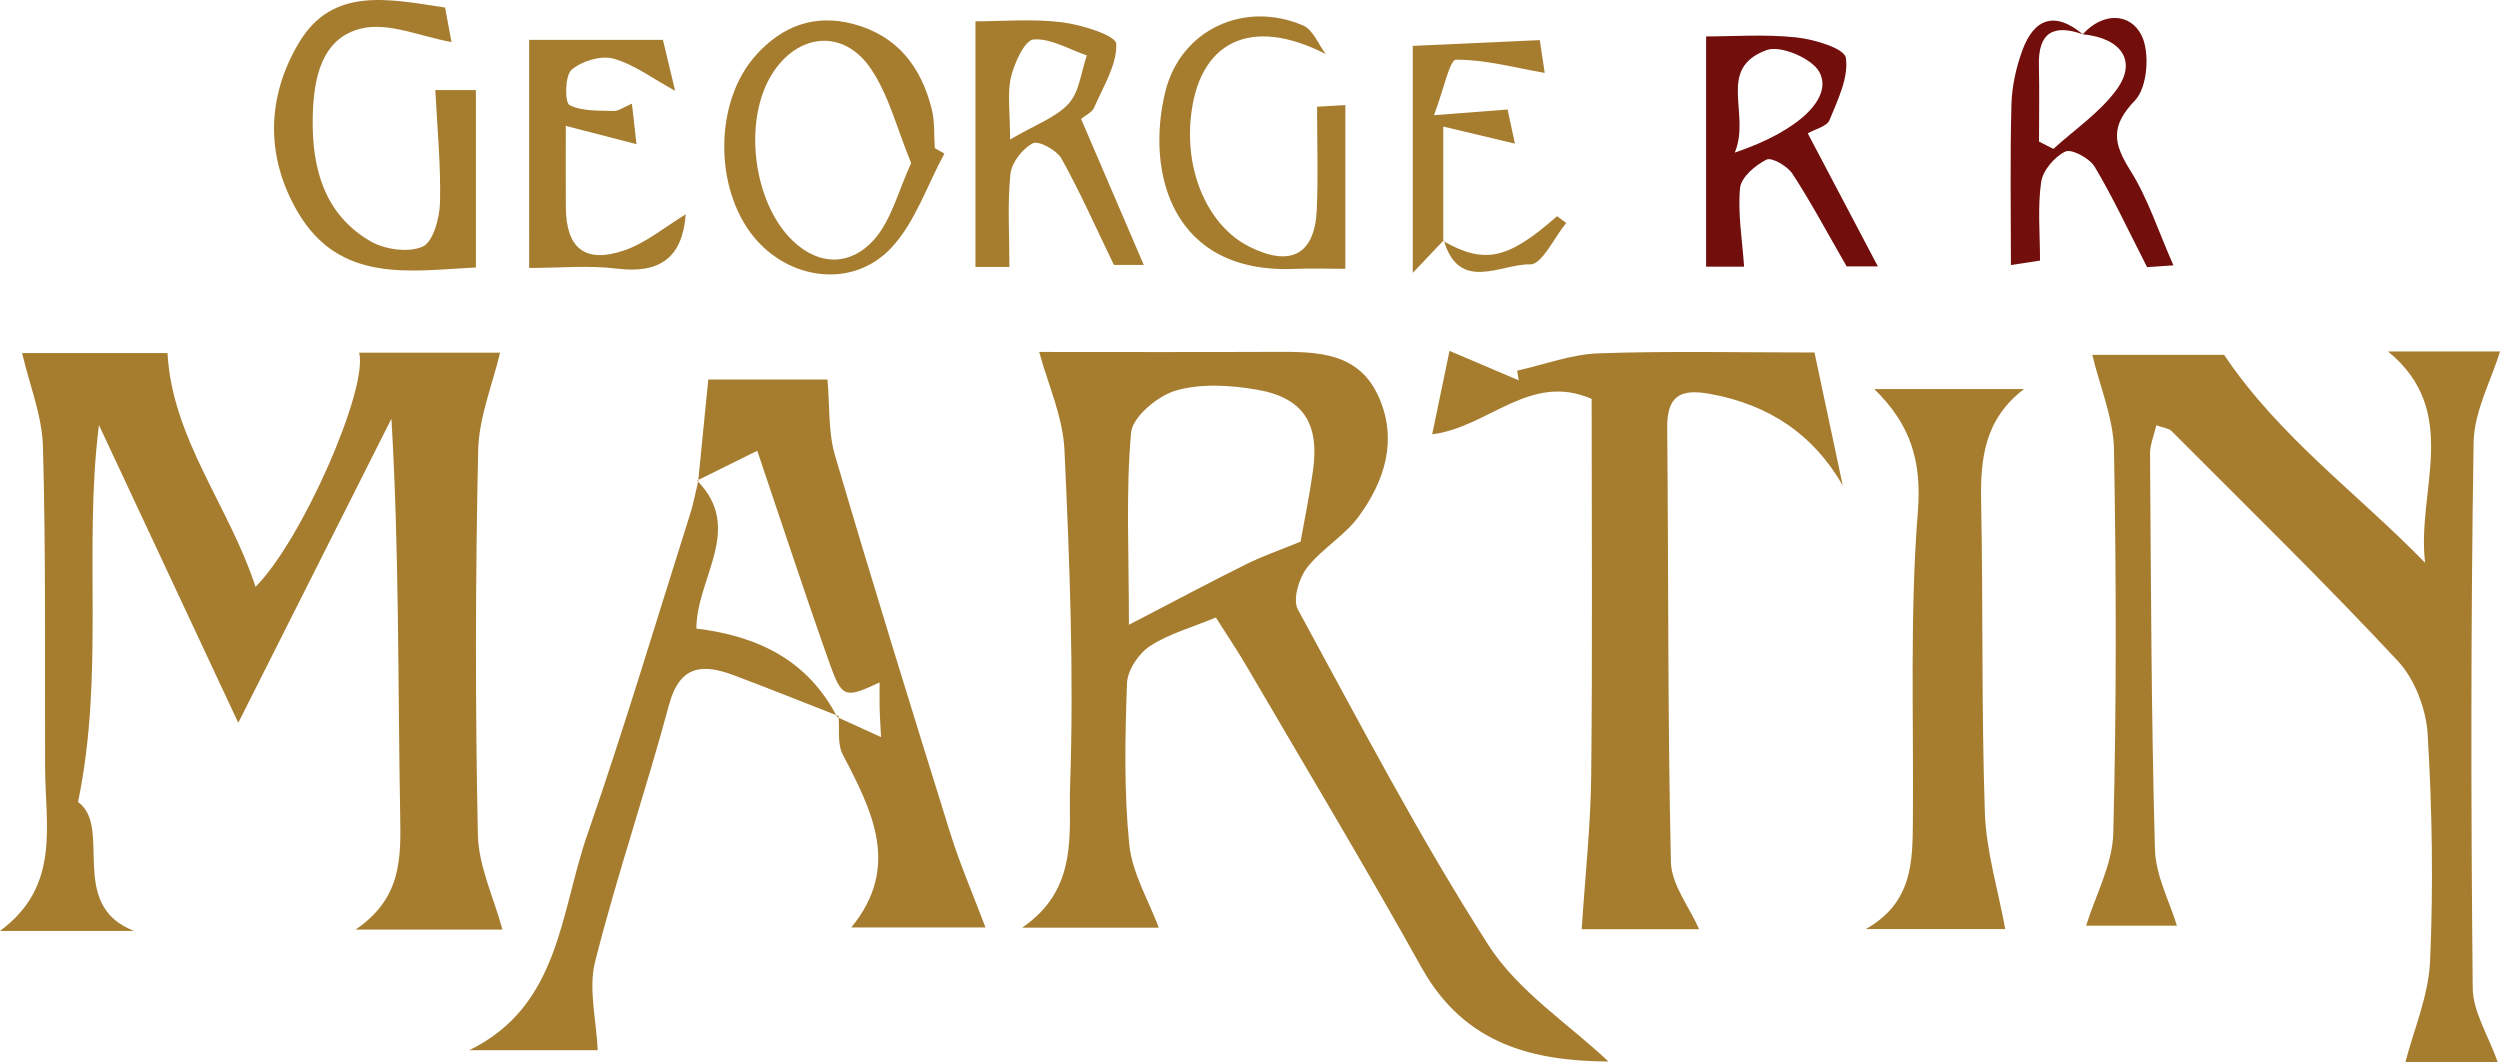 <?xml version="1.0" encoding="UTF-8"?>
<svg id="Layer_1" data-name="Layer 1" xmlns="http://www.w3.org/2000/svg" viewBox="0 0 1052.9 447.43">
  <defs>
    <style>
      .cls-1 {
        fill: #a67d2f;
      }

      .cls-2 {
        fill: #720e0b;
      }
    </style>
  </defs>
  <path class="cls-1" d="M211.61,391.52h-61.88c19.5-13.26,19.13-30.08,18.81-48.22-.99-55.08-.36-110.19-3.69-166.95-21.08,41.86-42.16,83.72-64.5,128.07-20.28-43.33-39.48-84.37-58.68-125.41-6.57,52.34,2.44,104.55-8.81,158.77,14.72,10.48-4.68,43.45,23.6,54.28H0c25.58-18.8,19.07-44.48,19-68.62-.14-45.11,.32-90.25-.91-135.33-.35-13.01-5.63-25.89-8.78-39.42h61.24c1.94,36.05,25.94,64.34,37.06,98.45,19.35-19.22,47.49-83.21,43.66-98.62h59.34c-3.1,13.2-8.93,27.17-9.23,41.26-1.17,53.91-1.26,107.87-.12,161.77,.28,13.29,6.69,26.44,10.36,39.97Z"/>
  <path class="cls-1" d="M437.69,148.23c29.96,0,64.69,.11,99.42-.04,17.56-.08,35.28-.04,43.7,19.31,7.87,18.08,2.3,35.06-8.48,49.9-5.98,8.24-15.72,13.72-21.96,21.83-3.37,4.38-5.99,13.35-3.77,17.42,25.91,47.61,51.08,95.8,80.26,141.38,12.49,19.51,33.9,33.3,50.57,49.04-30.87-.23-60.35-6.62-78.68-39.49-23.8-42.69-48.97-84.62-73.64-126.83-3.94-6.74-8.32-13.23-13.04-20.68-10.17,4.22-19.81,6.85-27.77,12.05-4.74,3.1-9.46,10.16-9.65,15.6-.81,22.61-1.31,45.43,.95,67.89,1.22,12.15,8.22,23.73,12.43,35.09h-57.55c24.03-16.41,19.52-40.19,20.21-60.14,1.63-46.93-.21-94.05-2.38-141.01-.65-14.11-7.04-27.95-10.64-41.31Zm37.76,114.91c18.86-9.79,34.05-17.89,49.46-25.55,6.83-3.4,14.11-5.89,22.83-9.46,1.39-7.82,3.69-18.84,5.25-29.97,2.77-19.82-4.13-30.7-23.65-34.05-11.13-1.91-23.51-2.69-34.07,.36-7.67,2.21-18.31,11.09-18.91,17.78-2.24,25.03-.9,50.39-.9,80.89Z"/>
  <path class="cls-1" d="M878.59,389.85c3.89-12.65,11.1-25.73,11.44-38.99,1.39-53.84,1.27-107.74,.29-161.59-.24-13.18-5.88-26.27-9.13-39.8h55.53c23.26,34.67,56.28,58.37,84.64,87.56-3.7-30.26,15.51-63.49-15.63-89.02h47.18c-3.7,12.18-10.93,25.23-11.13,38.4-1.2,76.54-1.14,153.1-.37,229.65,.1,10.14,6.64,20.21,10.58,31.38h-38.96c3.46-13.49,9.78-27.99,10.43-42.75,1.39-31.75,.88-63.7-1.03-95.43-.64-10.64-5.41-23.21-12.58-30.9-30.88-33.11-63.33-64.76-95.3-96.84-1.12-1.12-3.21-1.26-6.38-2.42-1.01,4.36-2.68,8.19-2.66,12,.41,55.56,.53,111.13,2.07,166.65,.31,11.12,6.23,22.09,9.25,32.1h-38.22Z"/>
  <path class="cls-1" d="M610.47,147.77c11.12,4.74,20.14,8.57,29.15,12.41-.22-1.36-.44-2.72-.65-4.08,11.44-2.55,22.81-6.89,34.33-7.29,29.85-1.04,59.77-.35,90.89-.35,3.85,18.13,7.87,37.06,11.9,55.99-12.67-21.93-31.3-34.02-55.84-38.54-12.78-2.35-18.22,.92-18.09,14.45,.58,60.89,.18,121.79,1.56,182.66,.22,9.59,7.79,19,11.89,28.33h-49.46c1.44-22.27,3.77-43.39,4-64.54,.57-53.12,.19-106.25,.19-158.8-25.95-11.36-43.42,11.92-67.16,14.91,2.68-12.9,4.86-23.42,7.3-35.16Z"/>
  <path class="cls-1" d="M294.06,202.57c1.37-13.85,2.75-27.7,4.24-42.74h50.2c1,11.14,.26,22.1,3.17,31.99,15.64,53.18,32.03,106.14,48.54,159.06,4.1,13.13,9.6,25.83,14.84,39.72h-56.53c20.86-25.37,8.92-48.92-3.59-72.83-2.35-4.48-1.27-10.76-1.77-16.2l-.57,.45c5.61,2.55,11.22,5.11,18.46,8.41-.3-6.09-.52-9.05-.58-12.01-.07-3.44-.02-6.89-.02-11-14.48,6.76-15.85,6.65-21.04-7.98-10.62-29.92-20.49-60.11-30.48-89.6-9.35,4.63-17.35,8.59-25.36,12.55l.5,.18Z"/>
  <path class="cls-1" d="M844.54,391.29h-58.76c19.69-11.11,19.7-28.23,19.85-45.35,.37-43.48-1.33-87.13,2.09-130.37,1.69-21.3-2.94-36.7-18.36-51.71h63.1c-16.86,12.77-18.45,29.68-18.08,47.92,.87,43.49,.1,87.03,1.57,130.5,.55,16.16,5.5,32.18,8.58,49Z"/>
  <path class="cls-1" d="M353.16,301.57c-14.67-5.73-29.28-11.61-44.02-17.15-13.07-4.9-22.82-4.5-27.38,12.44-9.73,36.22-21.93,71.79-31.12,108.13-2.91,11.51,.54,24.62,1.09,37.31h-54.1c38.08-18.53,38.31-57.87,49.64-90.51,15.55-44.81,29.13-90.31,43.46-135.54,1.41-4.46,2.24-9.11,3.34-13.68,0,0-.5-.18-.5-.18,19.98,20.21-.23,40.86-.28,62.35,26.04,3.11,47.08,13.48,59.3,37.28l.57-.45Z"/>
  <path class="cls-1" d="M183.34,37.93h17.09V112.64c-27.55,1.4-57.27,6.89-74.97-23.24-13.76-23.42-13.24-48.71,.62-71.69C140.18-5.65,163.65-.45,187.46,3.19c1.11,6.01,2.36,12.79,2.68,14.51-12.73-2.22-26.39-8.45-37.92-5.71-17.14,4.07-20.2,21.63-20.51,37.35-.42,21.05,4.61,40.78,24.23,52.22,6.04,3.53,16.07,4.96,22.04,2.32,4.44-1.96,7.17-12.01,7.33-18.55,.39-15.67-1.17-31.39-1.97-47.41Z"/>
  <path class="cls-1" d="M425.12,112.42h-14.3V8.98c11.16,0,23.95-1.14,36.42,.4,8.3,1.02,22.73,5.57,22.88,9.04,.38,8.85-5.51,18.05-9.34,26.92-.85,1.97-3.53,3.14-5.47,4.76,8.72,20.31,17.29,40.26,26.4,61.47h-12.58c-7.69-15.9-14.22-30.68-22.06-44.74-1.99-3.57-9.65-7.73-12.06-6.49-4.35,2.24-8.96,8.12-9.45,12.9-1.3,12.52-.44,25.26-.44,39.17Zm.3-53.67c10.86-6.38,19.42-9.3,24.7-15.16,4.5-4.99,5.22-13.37,7.61-20.25-7.52-2.54-15.2-7.29-22.47-6.71-3.67,.29-8.03,9.85-9.47,15.85-1.64,6.84-.38,14.37-.38,26.28Z"/>
  <path class="cls-1" d="M397.73,64.69c-7.27,13.39-12.27,28.9-22.34,39.68-16.12,17.25-42.94,13.72-57.91-4.58-16.76-20.5-16.73-56.84,.81-76.47,10.89-12.19,24.63-17.66,41.26-13.17,18.55,5.01,28.41,18.09,32.86,35.8,1.32,5.26,.91,10.94,1.3,16.43,1.35,.77,2.69,1.54,4.04,2.31Zm-13.99,3.99c-6.01-14.57-9.39-28.55-16.94-39.7-11.58-17.12-31.07-15.05-41.89,2.6-12.01,19.59-7.68,53.82,8.92,69.78,11.44,10.99,24.66,10.3,34.15-.27,7.48-8.34,10.37-20.79,15.77-32.41Z"/>
  <path class="cls-2" d="M761.35,56.15c11.21,21.29,19.98,37.92,29.54,56.06h-13.15c-8.32-14.44-15.02-27.04-22.79-38.96-2.12-3.26-8.73-7.13-10.96-6.03-4.71,2.33-10.73,7.49-11.15,11.97-1.01,10.69,.92,21.66,1.7,33.13h-16V15.35c11.14,0,24.62-1,37.86,.39,7.59,.8,20.35,4.6,20.98,8.58,1.3,8.25-3.4,17.76-6.86,26.25-1.1,2.7-6.08,3.81-9.17,5.59Zm-30.73,8.12c27.42-9.23,41.62-23.35,35.52-34.1-3.23-5.7-16.31-11.21-22.11-9.08-21.33,7.82-6.53,26.66-13.42,43.18Z"/>
  <path class="cls-2" d="M877.19,14.43c8.49-9.4,19.87-9.03,24.68,.34,3.69,7.18,2.57,22.05-2.66,27.48-10.56,10.97-9.13,18.21-1.95,29.64,7.36,11.72,11.68,25.34,18.1,39.86-5.02,.33-9.81,.65-11.1,.74-8.11-15.84-14.41-29.46-22.08-42.27-2.14-3.58-9.68-7.64-12.33-6.39-4.56,2.16-9.51,7.99-10.21,12.87-1.52,10.65-.47,21.66-.47,33.04-3.74,.58-9.07,1.4-12.25,1.89,0-22.16-.39-44.86,.21-67.53,.2-7.72,1.97-15.72,4.65-23,4.99-13.53,13.81-16.38,25.41-6.67-12.25-4.33-18.82-.83-18.49,13,.26,10.73,.05,21.46,.05,32.2,2.02,1.02,4.05,2.05,6.07,3.07,9.04-8.27,19.69-15.38,26.71-25.11,8.62-11.94,1.86-21.56-14.35-23.16Z"/>
  <path class="cls-1" d="M288.81,90.27c-1.37,18.02-10.69,25.14-28.97,22.87-12.02-1.49-24.38-.28-36.99-.28V16.8h56.35c1.68,7,3.44,14.35,5.15,21.46-9.32-5.09-17.16-11.08-25.99-13.56-5.24-1.47-13.39,1.01-17.65,4.7-2.8,2.43-2.87,13.8-.88,14.83,5.26,2.73,12.31,2.27,18.66,2.51,2.05,.08,4.17-1.62,7.65-3.09,.8,7.08,1.45,12.87,1.93,17.07-9.34-2.41-18.2-4.7-29.77-7.69,0,13.69-.05,23.98,.01,34.27,.11,17.15,7.98,23.79,24.44,18.21,9.41-3.2,17.54-10.12,26.06-15.25Z"/>
  <path class="cls-1" d="M558.38,22.79c-31.53-16.2-54.02-5.54-56.94,27.71-2.05,23.38,8.02,45.06,24.83,53.44,17.33,8.64,27.47,3.28,28.31-15.63,.61-13.84,.12-27.74,.12-43.37,1.53-.09,6.48-.37,11.91-.68V113.21c-7.18,0-14.41-.25-21.61,.04-51.37,2.07-62.58-40.49-54.22-74.62,6.41-26.14,33.31-38.58,58.07-27.88,4.14,1.79,6.4,7.92,9.53,12.04Z"/>
  <path class="cls-1" d="M608.1,101.1c-4.01,4.24-8.02,8.47-13.1,13.83V19.32c16.62-.75,34.57-1.57,53.5-2.43,1.05,7.06,1.81,12.09,2.07,13.82-12.47-2.19-24.93-5.59-37.39-5.57-2.6,0-5.18,12.66-9.24,23.38,13.3-1.03,21.87-1.7,30.99-2.4,.91,4.21,2.04,9.45,3.1,14.38-9.32-2.22-18.69-4.46-30.18-7.2v48.23l.25-.45Z"/>
  <path class="cls-1" d="M607.85,101.55c17.51,9.86,27.15,7.75,47.93-10.5,1.28,.95,2.56,1.89,3.85,2.84-5.06,6.16-10.24,17.57-15.14,17.45-12.31-.31-29.96,12.12-36.42-10.16,.04-.07-.21,.38-.21,.38Z"/>
</svg>